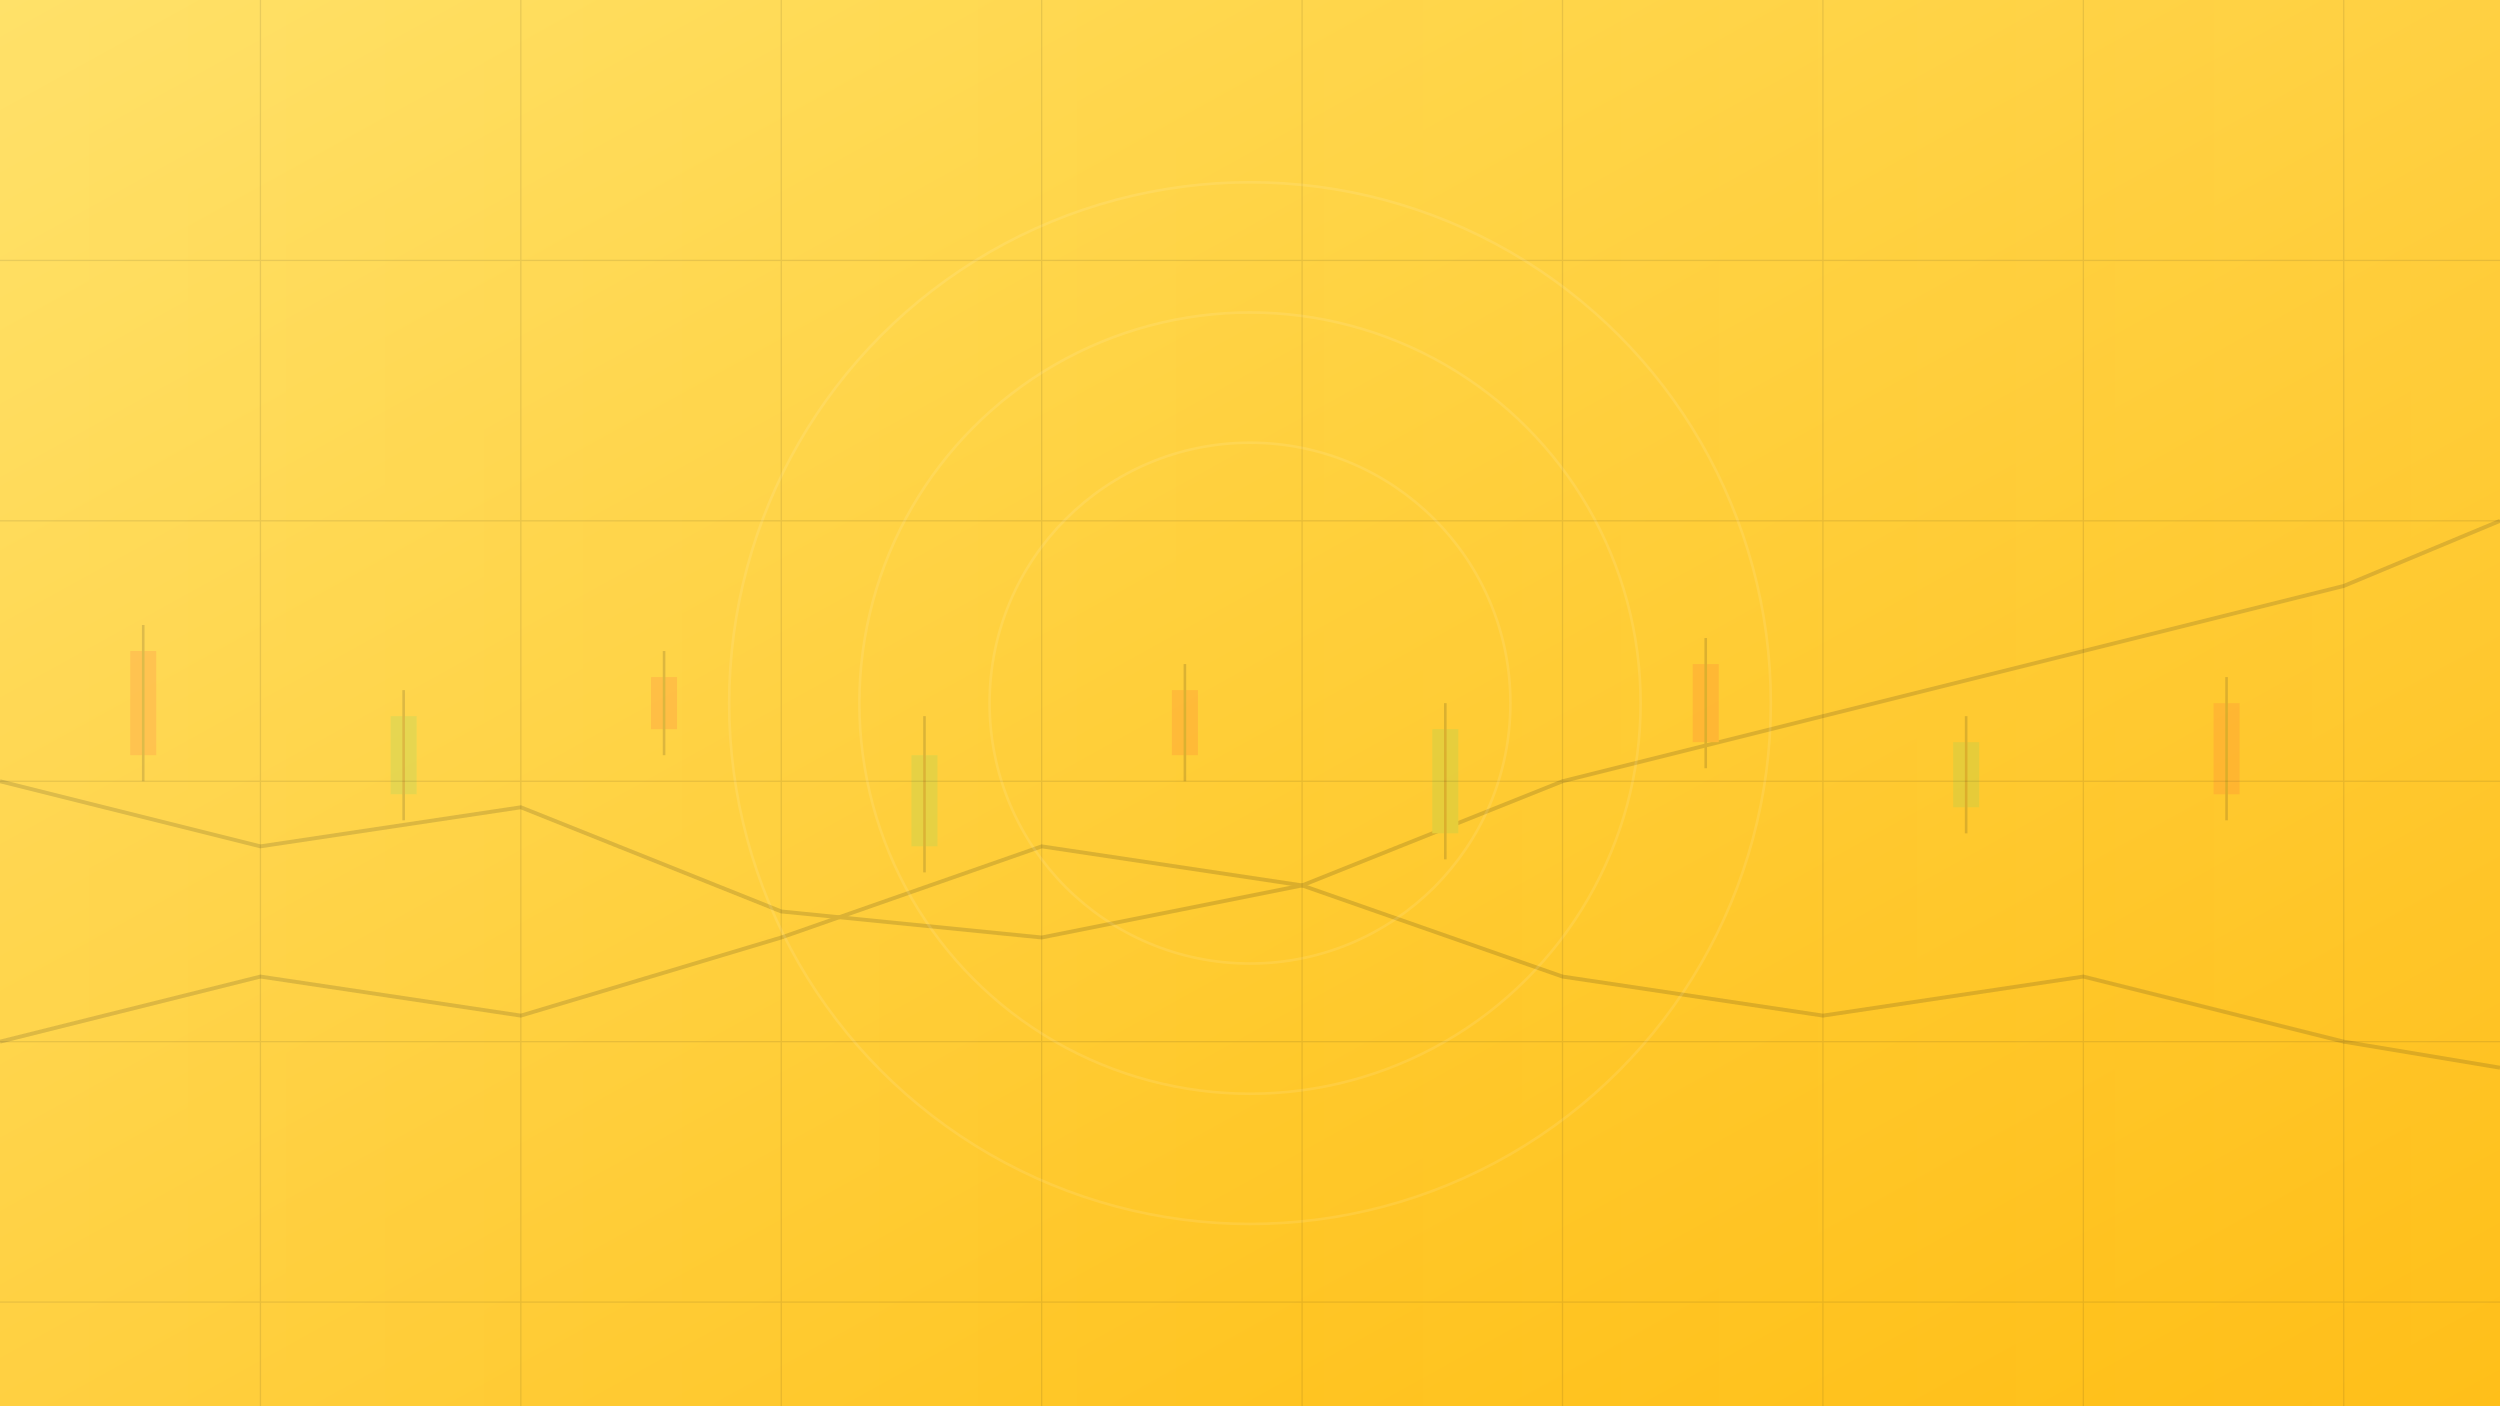 <svg xmlns="http://www.w3.org/2000/svg" width="1920" height="1080" viewBox="0 0 1920 1080">
  <rect x="0" y="0" width="1920" height="1080" fill="#333333" stroke="none"/>
  <defs>
    <linearGradient id="grad1" x1="0%" y1="0%" x2="100%" y2="100%">
      <stop offset="0%" style="stop-color:#FFDE59;stop-opacity:1" />
      <stop offset="100%" style="stop-color:#FFB800;stop-opacity:1" />
    </linearGradient>
    <linearGradient id="grad2" x1="0%" y1="0%" x2="100%" y2="0%">
      <stop offset="0%" style="stop-color:#FFFFFF;stop-opacity:0.1" />
      <stop offset="50%" style="stop-color:#FFFFFF;stop-opacity:0.05" />
      <stop offset="100%" style="stop-color:#FFFFFF;stop-opacity:0.1" />
    </linearGradient>
  </defs>
  <rect width="100%" height="100%" fill="url(#grad1)" />
  
  <!-- 그래프 패턴 -->
  <g opacity="0.15">
    <!-- 상승 그래프 라인 -->
    <polyline points="0,800 200,750 400,780 600,720 800,650 1000,680 1200,600 1400,550 1600,500 1800,450 1920,400" 
              stroke="#000" stroke-width="3" fill="none" />
    
    <!-- 하락 그래프 라인 -->
    <polyline points="0,600 200,650 400,620 600,700 800,720 1000,680 1200,750 1400,780 1600,750 1800,800 1920,820" 
              stroke="#000" stroke-width="3" fill="none" />
              
    <!-- 캔들스틱 차트 요소들 -->
    <rect x="100" y="500" width="20" height="80" fill="#FF3B30" />
    <rect x="300" y="550" width="20" height="60" fill="#4CD964" />
    <rect x="500" y="520" width="20" height="40" fill="#FF3B30" />
    <rect x="700" y="580" width="20" height="70" fill="#4CD964" />
    <rect x="900" y="530" width="20" height="50" fill="#FF3B30" />
    <rect x="1100" y="560" width="20" height="80" fill="#4CD964" />
    <rect x="1300" y="510" width="20" height="60" fill="#FF3B30" />
    <rect x="1500" y="570" width="20" height="50" fill="#4CD964" />
    <rect x="1700" y="540" width="20" height="70" fill="#FF3B30" />
    
    <!-- 수직선 (캔들스틱 심지) -->
    <line x1="110" y1="480" x2="110" y2="600" stroke="#000" stroke-width="2" />
    <line x1="310" y1="530" x2="310" y2="630" stroke="#000" stroke-width="2" />
    <line x1="510" y1="500" x2="510" y2="580" stroke="#000" stroke-width="2" />
    <line x1="710" y1="550" x2="710" y2="670" stroke="#000" stroke-width="2" />
    <line x1="910" y1="510" x2="910" y2="600" stroke="#000" stroke-width="2" />
    <line x1="1110" y1="540" x2="1110" y2="660" stroke="#000" stroke-width="2" />
    <line x1="1310" y1="490" x2="1310" y2="590" stroke="#000" stroke-width="2" />
    <line x1="1510" y1="550" x2="1510" y2="640" stroke="#000" stroke-width="2" />
    <line x1="1710" y1="520" x2="1710" y2="630" stroke="#000" stroke-width="2" />
  </g>
  
  <!-- 격자 패턴 -->
  <g opacity="0.1">
    <!-- 수평선 -->
    <line x1="0" y1="200" x2="1920" y2="200" stroke="#000" stroke-width="1" />
    <line x1="0" y1="400" x2="1920" y2="400" stroke="#000" stroke-width="1" />
    <line x1="0" y1="600" x2="1920" y2="600" stroke="#000" stroke-width="1" />
    <line x1="0" y1="800" x2="1920" y2="800" stroke="#000" stroke-width="1" />
    <line x1="0" y1="1000" x2="1920" y2="1000" stroke="#000" stroke-width="1" />
    
    <!-- 수직선 -->
    <line x1="200" y1="0" x2="200" y2="1080" stroke="#000" stroke-width="1" />
    <line x1="400" y1="0" x2="400" y2="1080" stroke="#000" stroke-width="1" />
    <line x1="600" y1="0" x2="600" y2="1080" stroke="#000" stroke-width="1" />
    <line x1="800" y1="0" x2="800" y2="1080" stroke="#000" stroke-width="1" />
    <line x1="1000" y1="0" x2="1000" y2="1080" stroke="#000" stroke-width="1" />
    <line x1="1200" y1="0" x2="1200" y2="1080" stroke="#000" stroke-width="1" />
    <line x1="1400" y1="0" x2="1400" y2="1080" stroke="#000" stroke-width="1" />
    <line x1="1600" y1="0" x2="1600" y2="1080" stroke="#000" stroke-width="1" />
    <line x1="1800" y1="0" x2="1800" y2="1080" stroke="#000" stroke-width="1" />
  </g>
  
  <!-- 빛 효과 -->
  <rect x="0" y="0" width="1920" height="1080" fill="url(#grad2)" />
  
  <!-- 장식용 원형 -->
  <circle cx="960" cy="540" r="400" fill="none" stroke="#FFFFFF" stroke-width="2" opacity="0.1" />
  <circle cx="960" cy="540" r="300" fill="none" stroke="#FFFFFF" stroke-width="2" opacity="0.1" />
  <circle cx="960" cy="540" r="200" fill="none" stroke="#FFFFFF" stroke-width="2" opacity="0.1" />
</svg> 